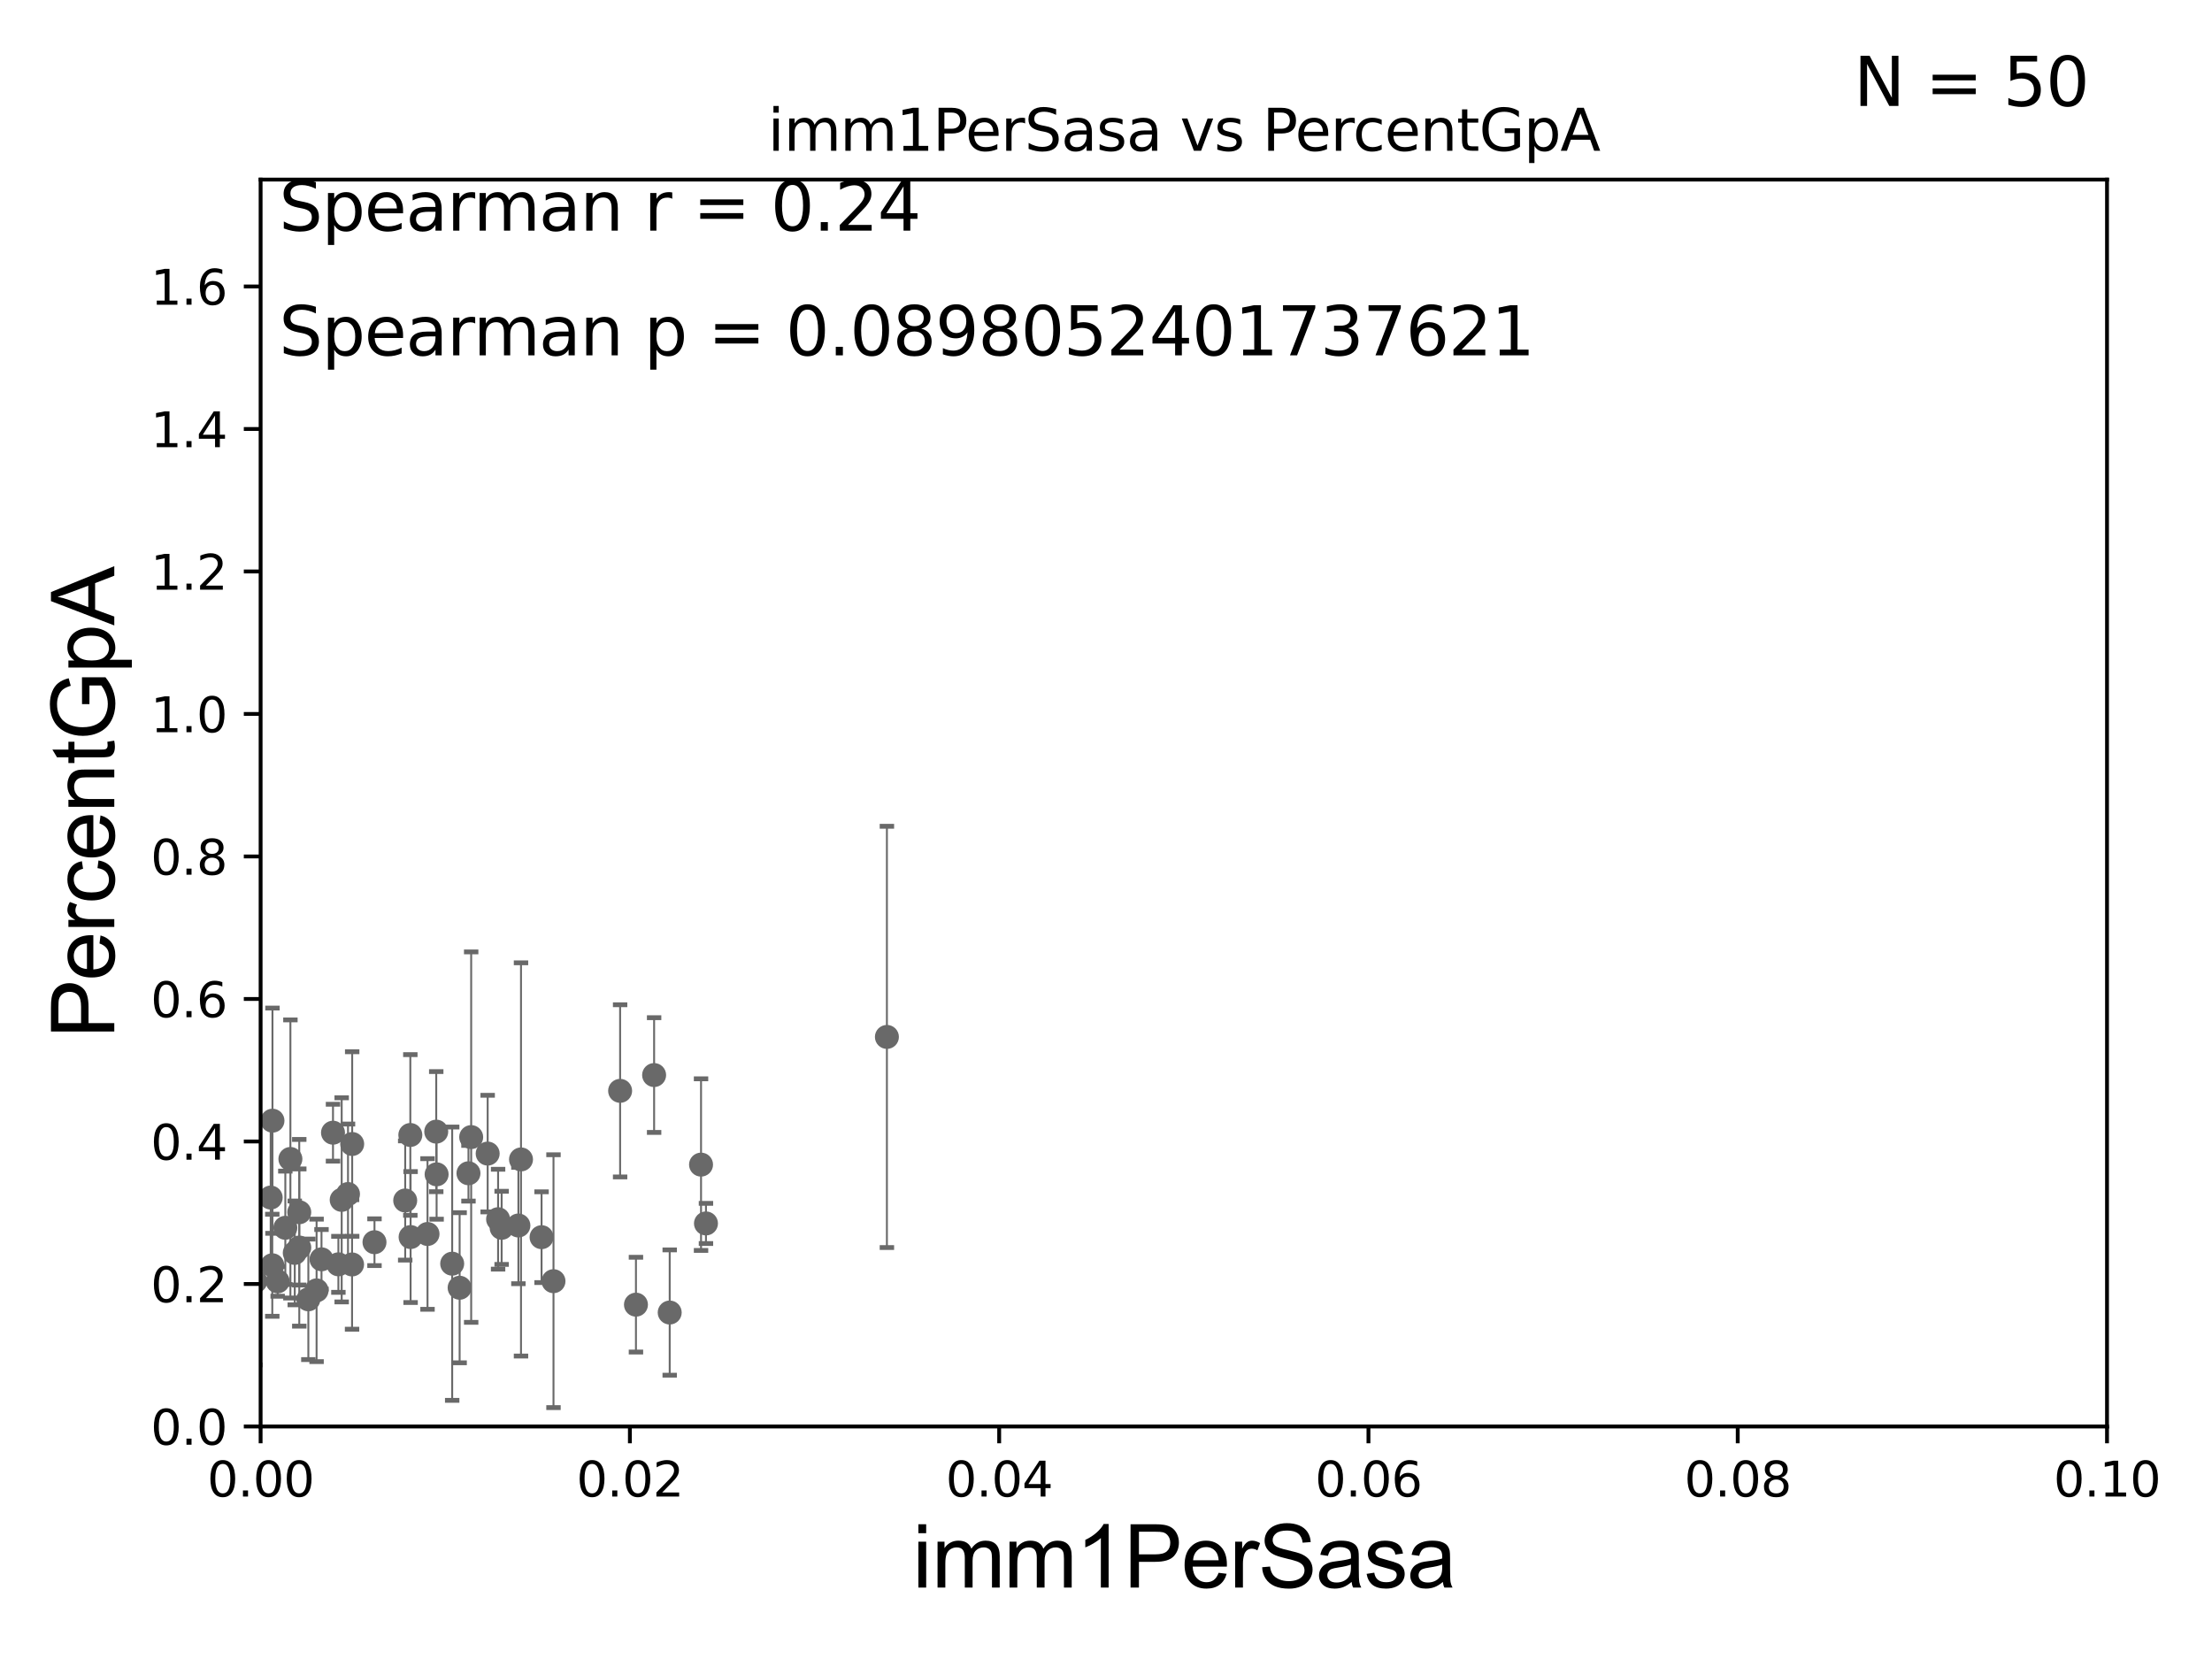 <?xml version="1.0" encoding="utf-8" standalone="no"?>
<!DOCTYPE svg PUBLIC "-//W3C//DTD SVG 1.1//EN"
  "http://www.w3.org/Graphics/SVG/1.1/DTD/svg11.dtd">
<svg xmlns:xlink="http://www.w3.org/1999/xlink" width="460.8pt" height="345.6pt" viewBox="0 0 460.8 345.6" xmlns="http://www.w3.org/2000/svg" version="1.1">
 <defs>
  <style type="text/css">*{stroke-linejoin: round; stroke-linecap: butt}</style>
 </defs>
 <g id="figure_1">
  <g id="patch_1">
   <path d="M 0 345.6 
L 460.8 345.6 
L 460.8 0 
L 0 0 
z
" style="fill: #ffffff"/>
  </g>
  <g id="axes_1">
   <g id="patch_2">
    <path d="M 54.29 297.16 
L 438.93 297.16 
L 438.93 37.411 
L 54.29 37.411 
z
" style="fill: #ffffff"/>
   </g>
   <g id="PathCollection_1">
    <defs>
     <path id="m7dac96ec09" d="M 0 1.118 
C 0.297 1.118 0.581 1 0.791 0.791 
C 1 0.581 1.118 0.297 1.118 0 
C 1.118 -0.297 1 -0.581 0.791 -0.791 
C 0.581 -1 0.297 -1.118 0 -1.118 
C -0.297 -1.118 -0.581 -1 -0.791 -0.791 
C -1 -0.581 -1.118 -0.297 -1.118 0 
C -1.118 0.297 -1 0.581 -0.791 0.791 
C -0.581 1 -0.297 1.118 0 1.118 
z
" style="stroke: #696969"/>
    </defs>
    <g clip-path="url(#pe0290c8306)">
     <use xlink:href="#m7dac96ec09" x="73.341" y="263.409" style="fill: #696969; stroke: #696969"/>
     <use xlink:href="#m7dac96ec09" x="146.039" y="242.612" style="fill: #696969; stroke: #696969"/>
     <use xlink:href="#m7dac96ec09" x="95.75" y="268.263" style="fill: #696969; stroke: #696969"/>
     <use xlink:href="#m7dac96ec09" x="85.535" y="257.701" style="fill: #696969; stroke: #696969"/>
     <use xlink:href="#m7dac96ec09" x="129.182" y="227.243" style="fill: #696969; stroke: #696969"/>
     <use xlink:href="#m7dac96ec09" x="147.065" y="254.865" style="fill: #696969; stroke: #696969"/>
     <use xlink:href="#m7dac96ec09" x="136.264" y="223.955" style="fill: #696969; stroke: #696969"/>
     <use xlink:href="#m7dac96ec09" x="112.818" y="257.728" style="fill: #696969; stroke: #696969"/>
     <use xlink:href="#m7dac96ec09" x="107.992" y="255.294" style="fill: #696969; stroke: #696969"/>
     <use xlink:href="#m7dac96ec09" x="104.501" y="255.778" style="fill: #696969; stroke: #696969"/>
     <use xlink:href="#m7dac96ec09" x="90.954" y="244.636" style="fill: #696969; stroke: #696969"/>
     <use xlink:href="#m7dac96ec09" x="139.511" y="273.424" style="fill: #696969; stroke: #696969"/>
     <use xlink:href="#m7dac96ec09" x="101.591" y="240.315" style="fill: #696969; stroke: #696969"/>
     <use xlink:href="#m7dac96ec09" x="132.481" y="271.784" style="fill: #696969; stroke: #696969"/>
     <use xlink:href="#m7dac96ec09" x="184.758" y="216.01" style="fill: #696969; stroke: #696969"/>
     <use xlink:href="#m7dac96ec09" x="98.155" y="236.878" style="fill: #696969; stroke: #696969"/>
     <use xlink:href="#m7dac96ec09" x="89.061" y="257.063" style="fill: #696969; stroke: #696969"/>
     <use xlink:href="#m7dac96ec09" x="51.821" y="243.11" style="fill: #696969; stroke: #696969"/>
     <use xlink:href="#m7dac96ec09" x="66.974" y="262.338" style="fill: #696969; stroke: #696969"/>
     <use xlink:href="#m7dac96ec09" x="84.411" y="250.087" style="fill: #696969; stroke: #696969"/>
     <use xlink:href="#m7dac96ec09" x="56.387" y="249.472" style="fill: #696969; stroke: #696969"/>
     <use xlink:href="#m7dac96ec09" x="103.762" y="253.982" style="fill: #696969; stroke: #696969"/>
     <use xlink:href="#m7dac96ec09" x="64.235" y="270.673" style="fill: #696969; stroke: #696969"/>
     <use xlink:href="#m7dac96ec09" x="61.405" y="261.002" style="fill: #696969; stroke: #696969"/>
     <use xlink:href="#m7dac96ec09" x="62.345" y="259.885" style="fill: #696969; stroke: #696969"/>
     <use xlink:href="#m7dac96ec09" x="42.654" y="256.614" style="fill: #696969; stroke: #696969"/>
     <use xlink:href="#m7dac96ec09" x="53.199" y="266.898" style="fill: #696969; stroke: #696969"/>
     <use xlink:href="#m7dac96ec09" x="60.496" y="241.432" style="fill: #696969; stroke: #696969"/>
     <use xlink:href="#m7dac96ec09" x="50.671" y="265.953" style="fill: #696969; stroke: #696969"/>
     <use xlink:href="#m7dac96ec09" x="115.302" y="266.894" style="fill: #696969; stroke: #696969"/>
     <use xlink:href="#m7dac96ec09" x="57.843" y="266.934" style="fill: #696969; stroke: #696969"/>
     <use xlink:href="#m7dac96ec09" x="38.828" y="265.912" style="fill: #696969; stroke: #696969"/>
     <use xlink:href="#m7dac96ec09" x="108.535" y="241.53" style="fill: #696969; stroke: #696969"/>
     <use xlink:href="#m7dac96ec09" x="78.013" y="258.775" style="fill: #696969; stroke: #696969"/>
     <use xlink:href="#m7dac96ec09" x="72.495" y="248.742" style="fill: #696969; stroke: #696969"/>
     <use xlink:href="#m7dac96ec09" x="71.179" y="249.955" style="fill: #696969; stroke: #696969"/>
     <use xlink:href="#m7dac96ec09" x="59.439" y="255.774" style="fill: #696969; stroke: #696969"/>
     <use xlink:href="#m7dac96ec09" x="85.479" y="236.438" style="fill: #696969; stroke: #696969"/>
     <use xlink:href="#m7dac96ec09" x="97.591" y="244.413" style="fill: #696969; stroke: #696969"/>
     <use xlink:href="#m7dac96ec09" x="65.95" y="268.808" style="fill: #696969; stroke: #696969"/>
     <use xlink:href="#m7dac96ec09" x="51.763" y="261.073" style="fill: #696969; stroke: #696969"/>
     <use xlink:href="#m7dac96ec09" x="73.367" y="238.315" style="fill: #696969; stroke: #696969"/>
     <use xlink:href="#m7dac96ec09" x="34.38" y="255.321" style="fill: #696969; stroke: #696969"/>
     <use xlink:href="#m7dac96ec09" x="70.493" y="263.384" style="fill: #696969; stroke: #696969"/>
     <use xlink:href="#m7dac96ec09" x="56.722" y="263.577" style="fill: #696969; stroke: #696969"/>
     <use xlink:href="#m7dac96ec09" x="56.76" y="233.459" style="fill: #696969; stroke: #696969"/>
     <use xlink:href="#m7dac96ec09" x="90.876" y="235.74" style="fill: #696969; stroke: #696969"/>
     <use xlink:href="#m7dac96ec09" x="69.369" y="235.96" style="fill: #696969; stroke: #696969"/>
     <use xlink:href="#m7dac96ec09" x="94.199" y="263.249" style="fill: #696969; stroke: #696969"/>
     <use xlink:href="#m7dac96ec09" x="62.34" y="252.533" style="fill: #696969; stroke: #696969"/>
    </g>
   </g>
   <g id="matplotlib.axis_1">
    <g id="xtick_1">
     <g id="line2d_1">
      <defs>
       <path id="m2b8b6e046e" d="M 0 0 
L 0 3.5 
" style="stroke: #000000; stroke-width: 0.8"/>
      </defs>
      <g>
       <use xlink:href="#m2b8b6e046e" x="54.29" y="297.16" style="stroke: #000000; stroke-width: 0.8"/>
      </g>
     </g>
     <g id="text_1">
      <!-- 0.00 -->
      <g transform="translate(43.157 311.758)scale(0.1 -0.1)">
       <defs>
        <path id="DejaVuSans-30" d="M 2034 4250 
Q 1547 4250 1301 3770 
Q 1056 3291 1056 2328 
Q 1056 1369 1301 889 
Q 1547 409 2034 409 
Q 2525 409 2770 889 
Q 3016 1369 3016 2328 
Q 3016 3291 2770 3770 
Q 2525 4250 2034 4250 
z
M 2034 4750 
Q 2819 4750 3233 4129 
Q 3647 3509 3647 2328 
Q 3647 1150 3233 529 
Q 2819 -91 2034 -91 
Q 1250 -91 836 529 
Q 422 1150 422 2328 
Q 422 3509 836 4129 
Q 1250 4750 2034 4750 
z
" transform="scale(0.016)"/>
        <path id="DejaVuSans-2e" d="M 684 794 
L 1344 794 
L 1344 0 
L 684 0 
L 684 794 
z
" transform="scale(0.016)"/>
       </defs>
       <use xlink:href="#DejaVuSans-30"/>
       <use xlink:href="#DejaVuSans-2e" x="63.623"/>
       <use xlink:href="#DejaVuSans-30" x="95.41"/>
       <use xlink:href="#DejaVuSans-30" x="159.033"/>
      </g>
     </g>
    </g>
    <g id="xtick_2">
     <g id="line2d_2">
      <g>
       <use xlink:href="#m2b8b6e046e" x="131.218" y="297.16" style="stroke: #000000; stroke-width: 0.8"/>
      </g>
     </g>
     <g id="text_2">
      <!-- 0.02 -->
      <g transform="translate(120.085 311.758)scale(0.1 -0.1)">
       <defs>
        <path id="DejaVuSans-32" d="M 1228 531 
L 3431 531 
L 3431 0 
L 469 0 
L 469 531 
Q 828 903 1448 1529 
Q 2069 2156 2228 2338 
Q 2531 2678 2651 2914 
Q 2772 3150 2772 3378 
Q 2772 3750 2511 3984 
Q 2250 4219 1831 4219 
Q 1534 4219 1204 4116 
Q 875 4013 500 3803 
L 500 4441 
Q 881 4594 1212 4672 
Q 1544 4750 1819 4750 
Q 2544 4750 2975 4387 
Q 3406 4025 3406 3419 
Q 3406 3131 3298 2873 
Q 3191 2616 2906 2266 
Q 2828 2175 2409 1742 
Q 1991 1309 1228 531 
z
" transform="scale(0.016)"/>
       </defs>
       <use xlink:href="#DejaVuSans-30"/>
       <use xlink:href="#DejaVuSans-2e" x="63.623"/>
       <use xlink:href="#DejaVuSans-30" x="95.41"/>
       <use xlink:href="#DejaVuSans-32" x="159.033"/>
      </g>
     </g>
    </g>
    <g id="xtick_3">
     <g id="line2d_3">
      <g>
       <use xlink:href="#m2b8b6e046e" x="208.146" y="297.16" style="stroke: #000000; stroke-width: 0.8"/>
      </g>
     </g>
     <g id="text_3">
      <!-- 0.04 -->
      <g transform="translate(197.013 311.758)scale(0.1 -0.1)">
       <defs>
        <path id="DejaVuSans-34" d="M 2419 4116 
L 825 1625 
L 2419 1625 
L 2419 4116 
z
M 2253 4666 
L 3047 4666 
L 3047 1625 
L 3713 1625 
L 3713 1100 
L 3047 1100 
L 3047 0 
L 2419 0 
L 2419 1100 
L 313 1100 
L 313 1709 
L 2253 4666 
z
" transform="scale(0.016)"/>
       </defs>
       <use xlink:href="#DejaVuSans-30"/>
       <use xlink:href="#DejaVuSans-2e" x="63.623"/>
       <use xlink:href="#DejaVuSans-30" x="95.41"/>
       <use xlink:href="#DejaVuSans-34" x="159.033"/>
      </g>
     </g>
    </g>
    <g id="xtick_4">
     <g id="line2d_4">
      <g>
       <use xlink:href="#m2b8b6e046e" x="285.074" y="297.16" style="stroke: #000000; stroke-width: 0.8"/>
      </g>
     </g>
     <g id="text_4">
      <!-- 0.06 -->
      <g transform="translate(273.941 311.758)scale(0.1 -0.1)">
       <defs>
        <path id="DejaVuSans-36" d="M 2113 2584 
Q 1688 2584 1439 2293 
Q 1191 2003 1191 1497 
Q 1191 994 1439 701 
Q 1688 409 2113 409 
Q 2538 409 2786 701 
Q 3034 994 3034 1497 
Q 3034 2003 2786 2293 
Q 2538 2584 2113 2584 
z
M 3366 4563 
L 3366 3988 
Q 3128 4100 2886 4159 
Q 2644 4219 2406 4219 
Q 1781 4219 1451 3797 
Q 1122 3375 1075 2522 
Q 1259 2794 1537 2939 
Q 1816 3084 2150 3084 
Q 2853 3084 3261 2657 
Q 3669 2231 3669 1497 
Q 3669 778 3244 343 
Q 2819 -91 2113 -91 
Q 1303 -91 875 529 
Q 447 1150 447 2328 
Q 447 3434 972 4092 
Q 1497 4750 2381 4750 
Q 2619 4750 2861 4703 
Q 3103 4656 3366 4563 
z
" transform="scale(0.016)"/>
       </defs>
       <use xlink:href="#DejaVuSans-30"/>
       <use xlink:href="#DejaVuSans-2e" x="63.623"/>
       <use xlink:href="#DejaVuSans-30" x="95.41"/>
       <use xlink:href="#DejaVuSans-36" x="159.033"/>
      </g>
     </g>
    </g>
    <g id="xtick_5">
     <g id="line2d_5">
      <g>
       <use xlink:href="#m2b8b6e046e" x="362.002" y="297.16" style="stroke: #000000; stroke-width: 0.8"/>
      </g>
     </g>
     <g id="text_5">
      <!-- 0.08 -->
      <g transform="translate(350.869 311.758)scale(0.1 -0.1)">
       <defs>
        <path id="DejaVuSans-38" d="M 2034 2216 
Q 1584 2216 1326 1975 
Q 1069 1734 1069 1313 
Q 1069 891 1326 650 
Q 1584 409 2034 409 
Q 2484 409 2743 651 
Q 3003 894 3003 1313 
Q 3003 1734 2745 1975 
Q 2488 2216 2034 2216 
z
M 1403 2484 
Q 997 2584 770 2862 
Q 544 3141 544 3541 
Q 544 4100 942 4425 
Q 1341 4750 2034 4750 
Q 2731 4750 3128 4425 
Q 3525 4100 3525 3541 
Q 3525 3141 3298 2862 
Q 3072 2584 2669 2484 
Q 3125 2378 3379 2068 
Q 3634 1759 3634 1313 
Q 3634 634 3220 271 
Q 2806 -91 2034 -91 
Q 1263 -91 848 271 
Q 434 634 434 1313 
Q 434 1759 690 2068 
Q 947 2378 1403 2484 
z
M 1172 3481 
Q 1172 3119 1398 2916 
Q 1625 2713 2034 2713 
Q 2441 2713 2670 2916 
Q 2900 3119 2900 3481 
Q 2900 3844 2670 4047 
Q 2441 4250 2034 4250 
Q 1625 4250 1398 4047 
Q 1172 3844 1172 3481 
z
" transform="scale(0.016)"/>
       </defs>
       <use xlink:href="#DejaVuSans-30"/>
       <use xlink:href="#DejaVuSans-2e" x="63.623"/>
       <use xlink:href="#DejaVuSans-30" x="95.41"/>
       <use xlink:href="#DejaVuSans-38" x="159.033"/>
      </g>
     </g>
    </g>
    <g id="xtick_6">
     <g id="line2d_6">
      <g>
       <use xlink:href="#m2b8b6e046e" x="438.93" y="297.16" style="stroke: #000000; stroke-width: 0.8"/>
      </g>
     </g>
     <g id="text_6">
      <!-- 0.10 -->
      <g transform="translate(427.797 311.758)scale(0.1 -0.1)">
       <defs>
        <path id="DejaVuSans-31" d="M 794 531 
L 1825 531 
L 1825 4091 
L 703 3866 
L 703 4441 
L 1819 4666 
L 2450 4666 
L 2450 531 
L 3481 531 
L 3481 0 
L 794 0 
L 794 531 
z
" transform="scale(0.016)"/>
       </defs>
       <use xlink:href="#DejaVuSans-30"/>
       <use xlink:href="#DejaVuSans-2e" x="63.623"/>
       <use xlink:href="#DejaVuSans-31" x="95.41"/>
       <use xlink:href="#DejaVuSans-30" x="159.033"/>
      </g>
     </g>
    </g>
    <g id="text_7">
     <!-- imm1PerSasa -->
     <g transform="translate(190.094 330.722)scale(0.18 -0.18)">
      <defs>
       <path id="ArialMT-69" d="M 425 3934 
L 425 4581 
L 988 4581 
L 988 3934 
L 425 3934 
z
M 425 0 
L 425 3319 
L 988 3319 
L 988 0 
L 425 0 
z
" transform="scale(0.016)"/>
       <path id="ArialMT-6d" d="M 422 0 
L 422 3319 
L 925 3319 
L 925 2853 
Q 1081 3097 1340 3245 
Q 1600 3394 1931 3394 
Q 2300 3394 2536 3241 
Q 2772 3088 2869 2813 
Q 3263 3394 3894 3394 
Q 4388 3394 4653 3120 
Q 4919 2847 4919 2278 
L 4919 0 
L 4359 0 
L 4359 2091 
Q 4359 2428 4304 2576 
Q 4250 2725 4106 2815 
Q 3963 2906 3769 2906 
Q 3419 2906 3187 2673 
Q 2956 2441 2956 1928 
L 2956 0 
L 2394 0 
L 2394 2156 
Q 2394 2531 2256 2718 
Q 2119 2906 1806 2906 
Q 1569 2906 1367 2781 
Q 1166 2656 1075 2415 
Q 984 2175 984 1722 
L 984 0 
L 422 0 
z
" transform="scale(0.016)"/>
       <path id="ArialMT-31" d="M 2384 0 
L 1822 0 
L 1822 3584 
Q 1619 3391 1289 3197 
Q 959 3003 697 2906 
L 697 3450 
Q 1169 3672 1522 3987 
Q 1875 4303 2022 4600 
L 2384 4600 
L 2384 0 
z
" transform="scale(0.016)"/>
       <path id="ArialMT-50" d="M 494 0 
L 494 4581 
L 2222 4581 
Q 2678 4581 2919 4538 
Q 3256 4481 3484 4323 
Q 3713 4166 3852 3881 
Q 3991 3597 3991 3256 
Q 3991 2672 3619 2267 
Q 3247 1863 2275 1863 
L 1100 1863 
L 1100 0 
L 494 0 
z
M 1100 2403 
L 2284 2403 
Q 2872 2403 3119 2622 
Q 3366 2841 3366 3238 
Q 3366 3525 3220 3729 
Q 3075 3934 2838 4000 
Q 2684 4041 2272 4041 
L 1100 4041 
L 1100 2403 
z
" transform="scale(0.016)"/>
       <path id="ArialMT-65" d="M 2694 1069 
L 3275 997 
Q 3138 488 2766 206 
Q 2394 -75 1816 -75 
Q 1088 -75 661 373 
Q 234 822 234 1631 
Q 234 2469 665 2931 
Q 1097 3394 1784 3394 
Q 2450 3394 2872 2941 
Q 3294 2488 3294 1666 
Q 3294 1616 3291 1516 
L 816 1516 
Q 847 969 1125 678 
Q 1403 388 1819 388 
Q 2128 388 2347 550 
Q 2566 713 2694 1069 
z
M 847 1978 
L 2700 1978 
Q 2663 2397 2488 2606 
Q 2219 2931 1791 2931 
Q 1403 2931 1139 2672 
Q 875 2413 847 1978 
z
" transform="scale(0.016)"/>
       <path id="ArialMT-72" d="M 416 0 
L 416 3319 
L 922 3319 
L 922 2816 
Q 1116 3169 1280 3281 
Q 1444 3394 1641 3394 
Q 1925 3394 2219 3213 
L 2025 2691 
Q 1819 2813 1613 2813 
Q 1428 2813 1281 2702 
Q 1134 2591 1072 2394 
Q 978 2094 978 1738 
L 978 0 
L 416 0 
z
" transform="scale(0.016)"/>
       <path id="ArialMT-53" d="M 288 1472 
L 859 1522 
Q 900 1178 1048 958 
Q 1197 738 1509 602 
Q 1822 466 2213 466 
Q 2559 466 2825 569 
Q 3091 672 3220 851 
Q 3350 1031 3350 1244 
Q 3350 1459 3225 1620 
Q 3100 1781 2813 1891 
Q 2628 1963 1997 2114 
Q 1366 2266 1113 2400 
Q 784 2572 623 2826 
Q 463 3081 463 3397 
Q 463 3744 659 4045 
Q 856 4347 1234 4503 
Q 1613 4659 2075 4659 
Q 2584 4659 2973 4495 
Q 3363 4331 3572 4012 
Q 3781 3694 3797 3291 
L 3216 3247 
Q 3169 3681 2898 3903 
Q 2628 4125 2100 4125 
Q 1550 4125 1298 3923 
Q 1047 3722 1047 3438 
Q 1047 3191 1225 3031 
Q 1400 2872 2139 2705 
Q 2878 2538 3153 2413 
Q 3553 2228 3743 1945 
Q 3934 1663 3934 1294 
Q 3934 928 3725 604 
Q 3516 281 3123 101 
Q 2731 -78 2241 -78 
Q 1619 -78 1198 103 
Q 778 284 539 648 
Q 300 1013 288 1472 
z
" transform="scale(0.016)"/>
       <path id="ArialMT-61" d="M 2588 409 
Q 2275 144 1986 34 
Q 1697 -75 1366 -75 
Q 819 -75 525 192 
Q 231 459 231 875 
Q 231 1119 342 1320 
Q 453 1522 633 1644 
Q 813 1766 1038 1828 
Q 1203 1872 1538 1913 
Q 2219 1994 2541 2106 
Q 2544 2222 2544 2253 
Q 2544 2597 2384 2738 
Q 2169 2928 1744 2928 
Q 1347 2928 1158 2789 
Q 969 2650 878 2297 
L 328 2372 
Q 403 2725 575 2942 
Q 747 3159 1072 3276 
Q 1397 3394 1825 3394 
Q 2250 3394 2515 3294 
Q 2781 3194 2906 3042 
Q 3031 2891 3081 2659 
Q 3109 2516 3109 2141 
L 3109 1391 
Q 3109 606 3145 398 
Q 3181 191 3288 0 
L 2700 0 
Q 2613 175 2588 409 
z
M 2541 1666 
Q 2234 1541 1622 1453 
Q 1275 1403 1131 1340 
Q 988 1278 909 1158 
Q 831 1038 831 891 
Q 831 666 1001 516 
Q 1172 366 1500 366 
Q 1825 366 2078 508 
Q 2331 650 2450 897 
Q 2541 1088 2541 1459 
L 2541 1666 
z
" transform="scale(0.016)"/>
       <path id="ArialMT-73" d="M 197 991 
L 753 1078 
Q 800 744 1014 566 
Q 1228 388 1613 388 
Q 2000 388 2187 545 
Q 2375 703 2375 916 
Q 2375 1106 2209 1216 
Q 2094 1291 1634 1406 
Q 1016 1563 777 1677 
Q 538 1791 414 1992 
Q 291 2194 291 2438 
Q 291 2659 392 2848 
Q 494 3038 669 3163 
Q 800 3259 1026 3326 
Q 1253 3394 1513 3394 
Q 1903 3394 2198 3281 
Q 2494 3169 2634 2976 
Q 2775 2784 2828 2463 
L 2278 2388 
Q 2241 2644 2061 2787 
Q 1881 2931 1553 2931 
Q 1166 2931 1000 2803 
Q 834 2675 834 2503 
Q 834 2394 903 2306 
Q 972 2216 1119 2156 
Q 1203 2125 1616 2013 
Q 2213 1853 2448 1751 
Q 2684 1650 2818 1456 
Q 2953 1263 2953 975 
Q 2953 694 2789 445 
Q 2625 197 2315 61 
Q 2006 -75 1616 -75 
Q 969 -75 630 194 
Q 291 463 197 991 
z
" transform="scale(0.016)"/>
      </defs>
      <use xlink:href="#ArialMT-69"/>
      <use xlink:href="#ArialMT-6d" x="22.217"/>
      <use xlink:href="#ArialMT-6d" x="105.518"/>
      <use xlink:href="#ArialMT-31" x="188.818"/>
      <use xlink:href="#ArialMT-50" x="244.434"/>
      <use xlink:href="#ArialMT-65" x="311.133"/>
      <use xlink:href="#ArialMT-72" x="366.748"/>
      <use xlink:href="#ArialMT-53" x="400.049"/>
      <use xlink:href="#ArialMT-61" x="466.748"/>
      <use xlink:href="#ArialMT-73" x="522.363"/>
      <use xlink:href="#ArialMT-61" x="572.363"/>
     </g>
    </g>
   </g>
   <g id="matplotlib.axis_2">
    <g id="ytick_1">
     <g id="line2d_7">
      <defs>
       <path id="m78ddc3789b" d="M 0 0 
L -3.5 0 
" style="stroke: #000000; stroke-width: 0.8"/>
      </defs>
      <g>
       <use xlink:href="#m78ddc3789b" x="54.29" y="297.16" style="stroke: #000000; stroke-width: 0.8"/>
      </g>
     </g>
     <g id="text_8">
      <!-- 0.0 -->
      <g transform="translate(31.387 300.959)scale(0.1 -0.1)">
       <use xlink:href="#DejaVuSans-30"/>
       <use xlink:href="#DejaVuSans-2e" x="63.623"/>
       <use xlink:href="#DejaVuSans-30" x="95.41"/>
      </g>
     </g>
    </g>
    <g id="ytick_2">
     <g id="line2d_8">
      <g>
       <use xlink:href="#m78ddc3789b" x="54.29" y="267.474" style="stroke: #000000; stroke-width: 0.8"/>
      </g>
     </g>
     <g id="text_9">
      <!-- 0.2 -->
      <g transform="translate(31.387 271.274)scale(0.1 -0.1)">
       <use xlink:href="#DejaVuSans-30"/>
       <use xlink:href="#DejaVuSans-2e" x="63.623"/>
       <use xlink:href="#DejaVuSans-32" x="95.41"/>
      </g>
     </g>
    </g>
    <g id="ytick_3">
     <g id="line2d_9">
      <g>
       <use xlink:href="#m78ddc3789b" x="54.29" y="237.789" style="stroke: #000000; stroke-width: 0.8"/>
      </g>
     </g>
     <g id="text_10">
      <!-- 0.4 -->
      <g transform="translate(31.387 241.588)scale(0.1 -0.1)">
       <use xlink:href="#DejaVuSans-30"/>
       <use xlink:href="#DejaVuSans-2e" x="63.623"/>
       <use xlink:href="#DejaVuSans-34" x="95.41"/>
      </g>
     </g>
    </g>
    <g id="ytick_4">
     <g id="line2d_10">
      <g>
       <use xlink:href="#m78ddc3789b" x="54.29" y="208.103" style="stroke: #000000; stroke-width: 0.8"/>
      </g>
     </g>
     <g id="text_11">
      <!-- 0.6 -->
      <g transform="translate(31.387 211.902)scale(0.1 -0.1)">
       <use xlink:href="#DejaVuSans-30"/>
       <use xlink:href="#DejaVuSans-2e" x="63.623"/>
       <use xlink:href="#DejaVuSans-36" x="95.41"/>
      </g>
     </g>
    </g>
    <g id="ytick_5">
     <g id="line2d_11">
      <g>
       <use xlink:href="#m78ddc3789b" x="54.29" y="178.418" style="stroke: #000000; stroke-width: 0.8"/>
      </g>
     </g>
     <g id="text_12">
      <!-- 0.8 -->
      <g transform="translate(31.387 182.217)scale(0.1 -0.1)">
       <use xlink:href="#DejaVuSans-30"/>
       <use xlink:href="#DejaVuSans-2e" x="63.623"/>
       <use xlink:href="#DejaVuSans-38" x="95.41"/>
      </g>
     </g>
    </g>
    <g id="ytick_6">
     <g id="line2d_12">
      <g>
       <use xlink:href="#m78ddc3789b" x="54.29" y="148.732" style="stroke: #000000; stroke-width: 0.8"/>
      </g>
     </g>
     <g id="text_13">
      <!-- 1.0 -->
      <g transform="translate(31.387 152.531)scale(0.1 -0.1)">
       <use xlink:href="#DejaVuSans-31"/>
       <use xlink:href="#DejaVuSans-2e" x="63.623"/>
       <use xlink:href="#DejaVuSans-30" x="95.41"/>
      </g>
     </g>
    </g>
    <g id="ytick_7">
     <g id="line2d_13">
      <g>
       <use xlink:href="#m78ddc3789b" x="54.29" y="119.047" style="stroke: #000000; stroke-width: 0.8"/>
      </g>
     </g>
     <g id="text_14">
      <!-- 1.2 -->
      <g transform="translate(31.387 122.846)scale(0.1 -0.1)">
       <use xlink:href="#DejaVuSans-31"/>
       <use xlink:href="#DejaVuSans-2e" x="63.623"/>
       <use xlink:href="#DejaVuSans-32" x="95.41"/>
      </g>
     </g>
    </g>
    <g id="ytick_8">
     <g id="line2d_14">
      <g>
       <use xlink:href="#m78ddc3789b" x="54.29" y="89.361" style="stroke: #000000; stroke-width: 0.8"/>
      </g>
     </g>
     <g id="text_15">
      <!-- 1.4 -->
      <g transform="translate(31.387 93.16)scale(0.1 -0.1)">
       <use xlink:href="#DejaVuSans-31"/>
       <use xlink:href="#DejaVuSans-2e" x="63.623"/>
       <use xlink:href="#DejaVuSans-34" x="95.41"/>
      </g>
     </g>
    </g>
    <g id="ytick_9">
     <g id="line2d_15">
      <g>
       <use xlink:href="#m78ddc3789b" x="54.29" y="59.675" style="stroke: #000000; stroke-width: 0.8"/>
      </g>
     </g>
     <g id="text_16">
      <!-- 1.6 -->
      <g transform="translate(31.387 63.475)scale(0.1 -0.1)">
       <use xlink:href="#DejaVuSans-31"/>
       <use xlink:href="#DejaVuSans-2e" x="63.623"/>
       <use xlink:href="#DejaVuSans-36" x="95.41"/>
      </g>
     </g>
    </g>
    <g id="text_17">
     <!-- PercentGpA -->
     <g transform="translate(23.809 216.309)rotate(-90)scale(0.18 -0.18)">
      <defs>
       <path id="ArialMT-63" d="M 2588 1216 
L 3141 1144 
Q 3050 572 2676 248 
Q 2303 -75 1759 -75 
Q 1078 -75 664 370 
Q 250 816 250 1647 
Q 250 2184 428 2587 
Q 606 2991 970 3192 
Q 1334 3394 1763 3394 
Q 2303 3394 2647 3120 
Q 2991 2847 3088 2344 
L 2541 2259 
Q 2463 2594 2264 2762 
Q 2066 2931 1784 2931 
Q 1359 2931 1093 2626 
Q 828 2322 828 1663 
Q 828 994 1084 691 
Q 1341 388 1753 388 
Q 2084 388 2306 591 
Q 2528 794 2588 1216 
z
" transform="scale(0.016)"/>
       <path id="ArialMT-6e" d="M 422 0 
L 422 3319 
L 928 3319 
L 928 2847 
Q 1294 3394 1984 3394 
Q 2284 3394 2536 3286 
Q 2788 3178 2913 3003 
Q 3038 2828 3088 2588 
Q 3119 2431 3119 2041 
L 3119 0 
L 2556 0 
L 2556 2019 
Q 2556 2363 2490 2533 
Q 2425 2703 2258 2804 
Q 2091 2906 1866 2906 
Q 1506 2906 1245 2678 
Q 984 2450 984 1813 
L 984 0 
L 422 0 
z
" transform="scale(0.016)"/>
       <path id="ArialMT-74" d="M 1650 503 
L 1731 6 
Q 1494 -44 1306 -44 
Q 1000 -44 831 53 
Q 663 150 594 308 
Q 525 466 525 972 
L 525 2881 
L 113 2881 
L 113 3319 
L 525 3319 
L 525 4141 
L 1084 4478 
L 1084 3319 
L 1650 3319 
L 1650 2881 
L 1084 2881 
L 1084 941 
Q 1084 700 1114 631 
Q 1144 563 1211 522 
Q 1278 481 1403 481 
Q 1497 481 1650 503 
z
" transform="scale(0.016)"/>
       <path id="ArialMT-47" d="M 2638 1797 
L 2638 2334 
L 4578 2338 
L 4578 638 
Q 4131 281 3656 101 
Q 3181 -78 2681 -78 
Q 2006 -78 1454 211 
Q 903 500 622 1047 
Q 341 1594 341 2269 
Q 341 2938 620 3517 
Q 900 4097 1425 4378 
Q 1950 4659 2634 4659 
Q 3131 4659 3532 4498 
Q 3934 4338 4162 4050 
Q 4391 3763 4509 3300 
L 3963 3150 
Q 3859 3500 3706 3700 
Q 3553 3900 3268 4020 
Q 2984 4141 2638 4141 
Q 2222 4141 1919 4014 
Q 1616 3888 1430 3681 
Q 1244 3475 1141 3228 
Q 966 2803 966 2306 
Q 966 1694 1177 1281 
Q 1388 869 1791 669 
Q 2194 469 2647 469 
Q 3041 469 3416 620 
Q 3791 772 3984 944 
L 3984 1797 
L 2638 1797 
z
" transform="scale(0.016)"/>
       <path id="ArialMT-70" d="M 422 -1272 
L 422 3319 
L 934 3319 
L 934 2888 
Q 1116 3141 1344 3267 
Q 1572 3394 1897 3394 
Q 2322 3394 2647 3175 
Q 2972 2956 3137 2557 
Q 3303 2159 3303 1684 
Q 3303 1175 3120 767 
Q 2938 359 2589 142 
Q 2241 -75 1856 -75 
Q 1575 -75 1351 44 
Q 1128 163 984 344 
L 984 -1272 
L 422 -1272 
z
M 931 1641 
Q 931 1000 1190 694 
Q 1450 388 1819 388 
Q 2194 388 2461 705 
Q 2728 1022 2728 1688 
Q 2728 2322 2467 2637 
Q 2206 2953 1844 2953 
Q 1484 2953 1207 2617 
Q 931 2281 931 1641 
z
" transform="scale(0.016)"/>
       <path id="ArialMT-41" d="M -9 0 
L 1750 4581 
L 2403 4581 
L 4278 0 
L 3588 0 
L 3053 1388 
L 1138 1388 
L 634 0 
L -9 0 
z
M 1313 1881 
L 2866 1881 
L 2388 3150 
Q 2169 3728 2063 4100 
Q 1975 3659 1816 3225 
L 1313 1881 
z
" transform="scale(0.016)"/>
      </defs>
      <use xlink:href="#ArialMT-50"/>
      <use xlink:href="#ArialMT-65" x="66.699"/>
      <use xlink:href="#ArialMT-72" x="122.314"/>
      <use xlink:href="#ArialMT-63" x="155.615"/>
      <use xlink:href="#ArialMT-65" x="205.615"/>
      <use xlink:href="#ArialMT-6e" x="261.23"/>
      <use xlink:href="#ArialMT-74" x="316.846"/>
      <use xlink:href="#ArialMT-47" x="344.629"/>
      <use xlink:href="#ArialMT-70" x="422.412"/>
      <use xlink:href="#ArialMT-41" x="478.027"/>
     </g>
    </g>
   </g>
   <g id="LineCollection_1">
    <path d="M 73.341 276.896 
L 73.341 249.921 
" clip-path="url(#pe0290c8306)" style="fill: none; stroke: #696969; stroke-width: 0.4"/>
    <path d="M 146.039 260.49 
L 146.039 224.734 
" clip-path="url(#pe0290c8306)" style="fill: none; stroke: #696969; stroke-width: 0.4"/>
    <path d="M 95.75 283.899 
L 95.75 252.626 
" clip-path="url(#pe0290c8306)" style="fill: none; stroke: #696969; stroke-width: 0.4"/>
    <path d="M 85.535 271.339 
L 85.535 244.064 
" clip-path="url(#pe0290c8306)" style="fill: none; stroke: #696969; stroke-width: 0.4"/>
    <path d="M 129.182 245.176 
L 129.182 209.31 
" clip-path="url(#pe0290c8306)" style="fill: none; stroke: #696969; stroke-width: 0.4"/>
    <path d="M 147.065 259.047 
L 147.065 250.682 
" clip-path="url(#pe0290c8306)" style="fill: none; stroke: #696969; stroke-width: 0.4"/>
    <path d="M 136.264 235.904 
L 136.264 212.006 
" clip-path="url(#pe0290c8306)" style="fill: none; stroke: #696969; stroke-width: 0.4"/>
    <path d="M 112.818 267.181 
L 112.818 248.275 
" clip-path="url(#pe0290c8306)" style="fill: none; stroke: #696969; stroke-width: 0.4"/>
    <path d="M 107.992 267.418 
L 107.992 243.17 
" clip-path="url(#pe0290c8306)" style="fill: none; stroke: #696969; stroke-width: 0.4"/>
    <path d="M 104.501 263.397 
L 104.501 248.159 
" clip-path="url(#pe0290c8306)" style="fill: none; stroke: #696969; stroke-width: 0.4"/>
    <path d="M 90.954 253.98 
L 90.954 235.291 
" clip-path="url(#pe0290c8306)" style="fill: none; stroke: #696969; stroke-width: 0.4"/>
    <path d="M 139.511 286.472 
L 139.511 260.376 
" clip-path="url(#pe0290c8306)" style="fill: none; stroke: #696969; stroke-width: 0.4"/>
    <path d="M 101.591 252.463 
L 101.591 228.166 
" clip-path="url(#pe0290c8306)" style="fill: none; stroke: #696969; stroke-width: 0.4"/>
    <path d="M 132.481 281.654 
L 132.481 261.913 
" clip-path="url(#pe0290c8306)" style="fill: none; stroke: #696969; stroke-width: 0.4"/>
    <path d="M 184.758 259.888 
L 184.758 172.132 
" clip-path="url(#pe0290c8306)" style="fill: none; stroke: #696969; stroke-width: 0.4"/>
    <path d="M 98.155 275.463 
L 98.155 198.294 
" clip-path="url(#pe0290c8306)" style="fill: none; stroke: #696969; stroke-width: 0.4"/>
    <path d="M 89.061 272.751 
L 89.061 241.375 
" clip-path="url(#pe0290c8306)" style="fill: none; stroke: #696969; stroke-width: 0.4"/>
    <path d="M 51.821 249.973 
L 51.821 236.247 
" clip-path="url(#pe0290c8306)" style="fill: none; stroke: #696969; stroke-width: 0.4"/>
    <path d="M 66.974 268.545 
L 66.974 256.131 
" clip-path="url(#pe0290c8306)" style="fill: none; stroke: #696969; stroke-width: 0.4"/>
    <path d="M 84.411 262.503 
L 84.411 237.671 
" clip-path="url(#pe0290c8306)" style="fill: none; stroke: #696969; stroke-width: 0.4"/>
    <path d="M 56.387 264.561 
L 56.387 234.383 
" clip-path="url(#pe0290c8306)" style="fill: none; stroke: #696969; stroke-width: 0.4"/>
    <path d="M 103.762 264.386 
L 103.762 243.578 
" clip-path="url(#pe0290c8306)" style="fill: none; stroke: #696969; stroke-width: 0.4"/>
    <path d="M 64.235 283.226 
L 64.235 258.12 
" clip-path="url(#pe0290c8306)" style="fill: none; stroke: #696969; stroke-width: 0.4"/>
    <path d="M 61.405 271.817 
L 61.405 250.188 
" clip-path="url(#pe0290c8306)" style="fill: none; stroke: #696969; stroke-width: 0.4"/>
    <path d="M 62.345 276.259 
L 62.345 243.511 
" clip-path="url(#pe0290c8306)" style="fill: none; stroke: #696969; stroke-width: 0.4"/>
    <path d="M 42.654 268.051 
L 42.654 245.177 
" clip-path="url(#pe0290c8306)" style="fill: none; stroke: #696969; stroke-width: 0.4"/>
    <path d="M 53.199 284.341 
L 53.199 249.455 
" clip-path="url(#pe0290c8306)" style="fill: none; stroke: #696969; stroke-width: 0.4"/>
    <path d="M 60.496 270.397 
L 60.496 212.467 
" clip-path="url(#pe0290c8306)" style="fill: none; stroke: #696969; stroke-width: 0.4"/>
    <path d="M 50.671 285.99 
L 50.671 245.916 
" clip-path="url(#pe0290c8306)" style="fill: none; stroke: #696969; stroke-width: 0.4"/>
    <path d="M 115.302 293.23 
L 115.302 240.559 
" clip-path="url(#pe0290c8306)" style="fill: none; stroke: #696969; stroke-width: 0.4"/>
    <path d="M 57.843 270.03 
L 57.843 263.838 
" clip-path="url(#pe0290c8306)" style="fill: none; stroke: #696969; stroke-width: 0.4"/>
    <path d="M 38.828 278.969 
L 38.828 252.856 
" clip-path="url(#pe0290c8306)" style="fill: none; stroke: #696969; stroke-width: 0.4"/>
    <path d="M 108.535 282.49 
L 108.535 200.57 
" clip-path="url(#pe0290c8306)" style="fill: none; stroke: #696969; stroke-width: 0.4"/>
    <path d="M 78.013 263.643 
L 78.013 253.908 
" clip-path="url(#pe0290c8306)" style="fill: none; stroke: #696969; stroke-width: 0.4"/>
    <path d="M 72.495 263.324 
L 72.495 234.16 
" clip-path="url(#pe0290c8306)" style="fill: none; stroke: #696969; stroke-width: 0.4"/>
    <path d="M 71.179 271.217 
L 71.179 228.693 
" clip-path="url(#pe0290c8306)" style="fill: none; stroke: #696969; stroke-width: 0.4"/>
    <path d="M 59.439 267.58 
L 59.439 243.967 
" clip-path="url(#pe0290c8306)" style="fill: none; stroke: #696969; stroke-width: 0.4"/>
    <path d="M 85.479 253.179 
L 85.479 219.697 
" clip-path="url(#pe0290c8306)" style="fill: none; stroke: #696969; stroke-width: 0.4"/>
    <path d="M 97.591 250.208 
L 97.591 238.617 
" clip-path="url(#pe0290c8306)" style="fill: none; stroke: #696969; stroke-width: 0.4"/>
    <path d="M 65.95 283.648 
L 65.95 253.968 
" clip-path="url(#pe0290c8306)" style="fill: none; stroke: #696969; stroke-width: 0.4"/>
    <path d="M 51.763 275.305 
L 51.763 246.84 
" clip-path="url(#pe0290c8306)" style="fill: none; stroke: #696969; stroke-width: 0.4"/>
    <path d="M 73.367 257.536 
L 73.367 219.094 
" clip-path="url(#pe0290c8306)" style="fill: none; stroke: #696969; stroke-width: 0.4"/>
    <path d="M 34.38 263.729 
L 34.38 246.913 
" clip-path="url(#pe0290c8306)" style="fill: none; stroke: #696969; stroke-width: 0.4"/>
    <path d="M 70.493 269.217 
L 70.493 257.551 
" clip-path="url(#pe0290c8306)" style="fill: none; stroke: #696969; stroke-width: 0.4"/>
    <path d="M 56.722 274.205 
L 56.722 252.95 
" clip-path="url(#pe0290c8306)" style="fill: none; stroke: #696969; stroke-width: 0.4"/>
    <path d="M 56.76 256.922 
L 56.76 209.995 
" clip-path="url(#pe0290c8306)" style="fill: none; stroke: #696969; stroke-width: 0.4"/>
    <path d="M 90.876 248.252 
L 90.876 223.227 
" clip-path="url(#pe0290c8306)" style="fill: none; stroke: #696969; stroke-width: 0.4"/>
    <path d="M 69.369 241.885 
L 69.369 230.036 
" clip-path="url(#pe0290c8306)" style="fill: none; stroke: #696969; stroke-width: 0.4"/>
    <path d="M 94.199 291.719 
L 94.199 234.778 
" clip-path="url(#pe0290c8306)" style="fill: none; stroke: #696969; stroke-width: 0.4"/>
    <path d="M 62.34 267.696 
L 62.34 237.369 
" clip-path="url(#pe0290c8306)" style="fill: none; stroke: #696969; stroke-width: 0.4"/>
   </g>
   <g id="line2d_16">
    <defs>
     <path id="mc3cb873545" d="M 1.5 0 
L -1.5 -0 
" style="stroke: #696969"/>
    </defs>
    <g clip-path="url(#pe0290c8306)">
     <use xlink:href="#mc3cb873545" x="73.341" y="276.896" style="fill: #696969; stroke: #696969"/>
     <use xlink:href="#mc3cb873545" x="146.039" y="260.49" style="fill: #696969; stroke: #696969"/>
     <use xlink:href="#mc3cb873545" x="95.75" y="283.899" style="fill: #696969; stroke: #696969"/>
     <use xlink:href="#mc3cb873545" x="85.535" y="271.339" style="fill: #696969; stroke: #696969"/>
     <use xlink:href="#mc3cb873545" x="129.182" y="245.176" style="fill: #696969; stroke: #696969"/>
     <use xlink:href="#mc3cb873545" x="147.065" y="259.047" style="fill: #696969; stroke: #696969"/>
     <use xlink:href="#mc3cb873545" x="136.264" y="235.904" style="fill: #696969; stroke: #696969"/>
     <use xlink:href="#mc3cb873545" x="112.818" y="267.181" style="fill: #696969; stroke: #696969"/>
     <use xlink:href="#mc3cb873545" x="107.992" y="267.418" style="fill: #696969; stroke: #696969"/>
     <use xlink:href="#mc3cb873545" x="104.501" y="263.397" style="fill: #696969; stroke: #696969"/>
     <use xlink:href="#mc3cb873545" x="90.954" y="253.98" style="fill: #696969; stroke: #696969"/>
     <use xlink:href="#mc3cb873545" x="139.511" y="286.472" style="fill: #696969; stroke: #696969"/>
     <use xlink:href="#mc3cb873545" x="101.591" y="252.463" style="fill: #696969; stroke: #696969"/>
     <use xlink:href="#mc3cb873545" x="132.481" y="281.654" style="fill: #696969; stroke: #696969"/>
     <use xlink:href="#mc3cb873545" x="184.758" y="259.888" style="fill: #696969; stroke: #696969"/>
     <use xlink:href="#mc3cb873545" x="98.155" y="275.463" style="fill: #696969; stroke: #696969"/>
     <use xlink:href="#mc3cb873545" x="89.061" y="272.751" style="fill: #696969; stroke: #696969"/>
     <use xlink:href="#mc3cb873545" x="51.821" y="249.973" style="fill: #696969; stroke: #696969"/>
     <use xlink:href="#mc3cb873545" x="66.974" y="268.545" style="fill: #696969; stroke: #696969"/>
     <use xlink:href="#mc3cb873545" x="84.411" y="262.503" style="fill: #696969; stroke: #696969"/>
     <use xlink:href="#mc3cb873545" x="56.387" y="264.561" style="fill: #696969; stroke: #696969"/>
     <use xlink:href="#mc3cb873545" x="103.762" y="264.386" style="fill: #696969; stroke: #696969"/>
     <use xlink:href="#mc3cb873545" x="64.235" y="283.226" style="fill: #696969; stroke: #696969"/>
     <use xlink:href="#mc3cb873545" x="61.405" y="271.817" style="fill: #696969; stroke: #696969"/>
     <use xlink:href="#mc3cb873545" x="62.345" y="276.259" style="fill: #696969; stroke: #696969"/>
     <use xlink:href="#mc3cb873545" x="42.654" y="268.051" style="fill: #696969; stroke: #696969"/>
     <use xlink:href="#mc3cb873545" x="53.199" y="284.341" style="fill: #696969; stroke: #696969"/>
     <use xlink:href="#mc3cb873545" x="60.496" y="270.397" style="fill: #696969; stroke: #696969"/>
     <use xlink:href="#mc3cb873545" x="50.671" y="285.99" style="fill: #696969; stroke: #696969"/>
     <use xlink:href="#mc3cb873545" x="115.302" y="293.23" style="fill: #696969; stroke: #696969"/>
     <use xlink:href="#mc3cb873545" x="57.843" y="270.03" style="fill: #696969; stroke: #696969"/>
     <use xlink:href="#mc3cb873545" x="38.828" y="278.969" style="fill: #696969; stroke: #696969"/>
     <use xlink:href="#mc3cb873545" x="108.535" y="282.49" style="fill: #696969; stroke: #696969"/>
     <use xlink:href="#mc3cb873545" x="78.013" y="263.643" style="fill: #696969; stroke: #696969"/>
     <use xlink:href="#mc3cb873545" x="72.495" y="263.324" style="fill: #696969; stroke: #696969"/>
     <use xlink:href="#mc3cb873545" x="71.179" y="271.217" style="fill: #696969; stroke: #696969"/>
     <use xlink:href="#mc3cb873545" x="59.439" y="267.58" style="fill: #696969; stroke: #696969"/>
     <use xlink:href="#mc3cb873545" x="85.479" y="253.179" style="fill: #696969; stroke: #696969"/>
     <use xlink:href="#mc3cb873545" x="97.591" y="250.208" style="fill: #696969; stroke: #696969"/>
     <use xlink:href="#mc3cb873545" x="65.95" y="283.648" style="fill: #696969; stroke: #696969"/>
     <use xlink:href="#mc3cb873545" x="51.763" y="275.305" style="fill: #696969; stroke: #696969"/>
     <use xlink:href="#mc3cb873545" x="73.367" y="257.536" style="fill: #696969; stroke: #696969"/>
     <use xlink:href="#mc3cb873545" x="34.38" y="263.729" style="fill: #696969; stroke: #696969"/>
     <use xlink:href="#mc3cb873545" x="70.493" y="269.217" style="fill: #696969; stroke: #696969"/>
     <use xlink:href="#mc3cb873545" x="56.722" y="274.205" style="fill: #696969; stroke: #696969"/>
     <use xlink:href="#mc3cb873545" x="56.76" y="256.922" style="fill: #696969; stroke: #696969"/>
     <use xlink:href="#mc3cb873545" x="90.876" y="248.252" style="fill: #696969; stroke: #696969"/>
     <use xlink:href="#mc3cb873545" x="69.369" y="241.885" style="fill: #696969; stroke: #696969"/>
     <use xlink:href="#mc3cb873545" x="94.199" y="291.719" style="fill: #696969; stroke: #696969"/>
     <use xlink:href="#mc3cb873545" x="62.34" y="267.696" style="fill: #696969; stroke: #696969"/>
    </g>
   </g>
   <g id="line2d_17">
    <g clip-path="url(#pe0290c8306)">
     <use xlink:href="#mc3cb873545" x="73.341" y="249.921" style="fill: #696969; stroke: #696969"/>
     <use xlink:href="#mc3cb873545" x="146.039" y="224.734" style="fill: #696969; stroke: #696969"/>
     <use xlink:href="#mc3cb873545" x="95.75" y="252.626" style="fill: #696969; stroke: #696969"/>
     <use xlink:href="#mc3cb873545" x="85.535" y="244.064" style="fill: #696969; stroke: #696969"/>
     <use xlink:href="#mc3cb873545" x="129.182" y="209.31" style="fill: #696969; stroke: #696969"/>
     <use xlink:href="#mc3cb873545" x="147.065" y="250.682" style="fill: #696969; stroke: #696969"/>
     <use xlink:href="#mc3cb873545" x="136.264" y="212.006" style="fill: #696969; stroke: #696969"/>
     <use xlink:href="#mc3cb873545" x="112.818" y="248.275" style="fill: #696969; stroke: #696969"/>
     <use xlink:href="#mc3cb873545" x="107.992" y="243.17" style="fill: #696969; stroke: #696969"/>
     <use xlink:href="#mc3cb873545" x="104.501" y="248.159" style="fill: #696969; stroke: #696969"/>
     <use xlink:href="#mc3cb873545" x="90.954" y="235.291" style="fill: #696969; stroke: #696969"/>
     <use xlink:href="#mc3cb873545" x="139.511" y="260.376" style="fill: #696969; stroke: #696969"/>
     <use xlink:href="#mc3cb873545" x="101.591" y="228.166" style="fill: #696969; stroke: #696969"/>
     <use xlink:href="#mc3cb873545" x="132.481" y="261.913" style="fill: #696969; stroke: #696969"/>
     <use xlink:href="#mc3cb873545" x="184.758" y="172.132" style="fill: #696969; stroke: #696969"/>
     <use xlink:href="#mc3cb873545" x="98.155" y="198.294" style="fill: #696969; stroke: #696969"/>
     <use xlink:href="#mc3cb873545" x="89.061" y="241.375" style="fill: #696969; stroke: #696969"/>
     <use xlink:href="#mc3cb873545" x="51.821" y="236.247" style="fill: #696969; stroke: #696969"/>
     <use xlink:href="#mc3cb873545" x="66.974" y="256.131" style="fill: #696969; stroke: #696969"/>
     <use xlink:href="#mc3cb873545" x="84.411" y="237.671" style="fill: #696969; stroke: #696969"/>
     <use xlink:href="#mc3cb873545" x="56.387" y="234.383" style="fill: #696969; stroke: #696969"/>
     <use xlink:href="#mc3cb873545" x="103.762" y="243.578" style="fill: #696969; stroke: #696969"/>
     <use xlink:href="#mc3cb873545" x="64.235" y="258.12" style="fill: #696969; stroke: #696969"/>
     <use xlink:href="#mc3cb873545" x="61.405" y="250.188" style="fill: #696969; stroke: #696969"/>
     <use xlink:href="#mc3cb873545" x="62.345" y="243.511" style="fill: #696969; stroke: #696969"/>
     <use xlink:href="#mc3cb873545" x="42.654" y="245.177" style="fill: #696969; stroke: #696969"/>
     <use xlink:href="#mc3cb873545" x="53.199" y="249.455" style="fill: #696969; stroke: #696969"/>
     <use xlink:href="#mc3cb873545" x="60.496" y="212.467" style="fill: #696969; stroke: #696969"/>
     <use xlink:href="#mc3cb873545" x="50.671" y="245.916" style="fill: #696969; stroke: #696969"/>
     <use xlink:href="#mc3cb873545" x="115.302" y="240.559" style="fill: #696969; stroke: #696969"/>
     <use xlink:href="#mc3cb873545" x="57.843" y="263.838" style="fill: #696969; stroke: #696969"/>
     <use xlink:href="#mc3cb873545" x="38.828" y="252.856" style="fill: #696969; stroke: #696969"/>
     <use xlink:href="#mc3cb873545" x="108.535" y="200.57" style="fill: #696969; stroke: #696969"/>
     <use xlink:href="#mc3cb873545" x="78.013" y="253.908" style="fill: #696969; stroke: #696969"/>
     <use xlink:href="#mc3cb873545" x="72.495" y="234.16" style="fill: #696969; stroke: #696969"/>
     <use xlink:href="#mc3cb873545" x="71.179" y="228.693" style="fill: #696969; stroke: #696969"/>
     <use xlink:href="#mc3cb873545" x="59.439" y="243.967" style="fill: #696969; stroke: #696969"/>
     <use xlink:href="#mc3cb873545" x="85.479" y="219.697" style="fill: #696969; stroke: #696969"/>
     <use xlink:href="#mc3cb873545" x="97.591" y="238.617" style="fill: #696969; stroke: #696969"/>
     <use xlink:href="#mc3cb873545" x="65.95" y="253.968" style="fill: #696969; stroke: #696969"/>
     <use xlink:href="#mc3cb873545" x="51.763" y="246.84" style="fill: #696969; stroke: #696969"/>
     <use xlink:href="#mc3cb873545" x="73.367" y="219.094" style="fill: #696969; stroke: #696969"/>
     <use xlink:href="#mc3cb873545" x="34.38" y="246.913" style="fill: #696969; stroke: #696969"/>
     <use xlink:href="#mc3cb873545" x="70.493" y="257.551" style="fill: #696969; stroke: #696969"/>
     <use xlink:href="#mc3cb873545" x="56.722" y="252.95" style="fill: #696969; stroke: #696969"/>
     <use xlink:href="#mc3cb873545" x="56.76" y="209.995" style="fill: #696969; stroke: #696969"/>
     <use xlink:href="#mc3cb873545" x="90.876" y="223.227" style="fill: #696969; stroke: #696969"/>
     <use xlink:href="#mc3cb873545" x="69.369" y="230.036" style="fill: #696969; stroke: #696969"/>
     <use xlink:href="#mc3cb873545" x="94.199" y="234.778" style="fill: #696969; stroke: #696969"/>
     <use xlink:href="#mc3cb873545" x="62.34" y="237.369" style="fill: #696969; stroke: #696969"/>
    </g>
   </g>
   <g id="line2d_18">
    <defs>
     <path id="m37e314830f" d="M 0 2 
C 0.53 2 1.039 1.789 1.414 1.414 
C 1.789 1.039 2 0.53 2 0 
C 2 -0.53 1.789 -1.039 1.414 -1.414 
C 1.039 -1.789 0.53 -2 0 -2 
C -0.53 -2 -1.039 -1.789 -1.414 -1.414 
C -1.789 -1.039 -2 -0.53 -2 0 
C -2 0.53 -1.789 1.039 -1.414 1.414 
C -1.039 1.789 -0.53 2 0 2 
z
" style="stroke: #696969"/>
    </defs>
    <g clip-path="url(#pe0290c8306)">
     <use xlink:href="#m37e314830f" x="73.341" y="263.409" style="fill: #696969; stroke: #696969"/>
     <use xlink:href="#m37e314830f" x="146.039" y="242.612" style="fill: #696969; stroke: #696969"/>
     <use xlink:href="#m37e314830f" x="95.75" y="268.263" style="fill: #696969; stroke: #696969"/>
     <use xlink:href="#m37e314830f" x="85.535" y="257.701" style="fill: #696969; stroke: #696969"/>
     <use xlink:href="#m37e314830f" x="129.182" y="227.243" style="fill: #696969; stroke: #696969"/>
     <use xlink:href="#m37e314830f" x="147.065" y="254.865" style="fill: #696969; stroke: #696969"/>
     <use xlink:href="#m37e314830f" x="136.264" y="223.955" style="fill: #696969; stroke: #696969"/>
     <use xlink:href="#m37e314830f" x="112.818" y="257.728" style="fill: #696969; stroke: #696969"/>
     <use xlink:href="#m37e314830f" x="107.992" y="255.294" style="fill: #696969; stroke: #696969"/>
     <use xlink:href="#m37e314830f" x="104.501" y="255.778" style="fill: #696969; stroke: #696969"/>
     <use xlink:href="#m37e314830f" x="90.954" y="244.636" style="fill: #696969; stroke: #696969"/>
     <use xlink:href="#m37e314830f" x="139.511" y="273.424" style="fill: #696969; stroke: #696969"/>
     <use xlink:href="#m37e314830f" x="101.591" y="240.315" style="fill: #696969; stroke: #696969"/>
     <use xlink:href="#m37e314830f" x="132.481" y="271.784" style="fill: #696969; stroke: #696969"/>
     <use xlink:href="#m37e314830f" x="184.758" y="216.01" style="fill: #696969; stroke: #696969"/>
     <use xlink:href="#m37e314830f" x="98.155" y="236.878" style="fill: #696969; stroke: #696969"/>
     <use xlink:href="#m37e314830f" x="89.061" y="257.063" style="fill: #696969; stroke: #696969"/>
     <use xlink:href="#m37e314830f" x="51.821" y="243.11" style="fill: #696969; stroke: #696969"/>
     <use xlink:href="#m37e314830f" x="66.974" y="262.338" style="fill: #696969; stroke: #696969"/>
     <use xlink:href="#m37e314830f" x="84.411" y="250.087" style="fill: #696969; stroke: #696969"/>
     <use xlink:href="#m37e314830f" x="56.387" y="249.472" style="fill: #696969; stroke: #696969"/>
     <use xlink:href="#m37e314830f" x="103.762" y="253.982" style="fill: #696969; stroke: #696969"/>
     <use xlink:href="#m37e314830f" x="64.235" y="270.673" style="fill: #696969; stroke: #696969"/>
     <use xlink:href="#m37e314830f" x="61.405" y="261.002" style="fill: #696969; stroke: #696969"/>
     <use xlink:href="#m37e314830f" x="62.345" y="259.885" style="fill: #696969; stroke: #696969"/>
     <use xlink:href="#m37e314830f" x="42.654" y="256.614" style="fill: #696969; stroke: #696969"/>
     <use xlink:href="#m37e314830f" x="53.199" y="266.898" style="fill: #696969; stroke: #696969"/>
     <use xlink:href="#m37e314830f" x="60.496" y="241.432" style="fill: #696969; stroke: #696969"/>
     <use xlink:href="#m37e314830f" x="50.671" y="265.953" style="fill: #696969; stroke: #696969"/>
     <use xlink:href="#m37e314830f" x="115.302" y="266.894" style="fill: #696969; stroke: #696969"/>
     <use xlink:href="#m37e314830f" x="57.843" y="266.934" style="fill: #696969; stroke: #696969"/>
     <use xlink:href="#m37e314830f" x="38.828" y="265.912" style="fill: #696969; stroke: #696969"/>
     <use xlink:href="#m37e314830f" x="108.535" y="241.53" style="fill: #696969; stroke: #696969"/>
     <use xlink:href="#m37e314830f" x="78.013" y="258.775" style="fill: #696969; stroke: #696969"/>
     <use xlink:href="#m37e314830f" x="72.495" y="248.742" style="fill: #696969; stroke: #696969"/>
     <use xlink:href="#m37e314830f" x="71.179" y="249.955" style="fill: #696969; stroke: #696969"/>
     <use xlink:href="#m37e314830f" x="59.439" y="255.774" style="fill: #696969; stroke: #696969"/>
     <use xlink:href="#m37e314830f" x="85.479" y="236.438" style="fill: #696969; stroke: #696969"/>
     <use xlink:href="#m37e314830f" x="97.591" y="244.413" style="fill: #696969; stroke: #696969"/>
     <use xlink:href="#m37e314830f" x="65.95" y="268.808" style="fill: #696969; stroke: #696969"/>
     <use xlink:href="#m37e314830f" x="51.763" y="261.073" style="fill: #696969; stroke: #696969"/>
     <use xlink:href="#m37e314830f" x="73.367" y="238.315" style="fill: #696969; stroke: #696969"/>
     <use xlink:href="#m37e314830f" x="34.38" y="255.321" style="fill: #696969; stroke: #696969"/>
     <use xlink:href="#m37e314830f" x="70.493" y="263.384" style="fill: #696969; stroke: #696969"/>
     <use xlink:href="#m37e314830f" x="56.722" y="263.577" style="fill: #696969; stroke: #696969"/>
     <use xlink:href="#m37e314830f" x="56.76" y="233.459" style="fill: #696969; stroke: #696969"/>
     <use xlink:href="#m37e314830f" x="90.876" y="235.74" style="fill: #696969; stroke: #696969"/>
     <use xlink:href="#m37e314830f" x="69.369" y="235.96" style="fill: #696969; stroke: #696969"/>
     <use xlink:href="#m37e314830f" x="94.199" y="263.249" style="fill: #696969; stroke: #696969"/>
     <use xlink:href="#m37e314830f" x="62.34" y="252.533" style="fill: #696969; stroke: #696969"/>
    </g>
   </g>
   <g id="patch_3">
    <path d="M 54.29 297.16 
L 54.29 37.411 
" style="fill: none; stroke: #000000; stroke-width: 0.8; stroke-linejoin: miter; stroke-linecap: square"/>
   </g>
   <g id="patch_4">
    <path d="M 438.93 297.16 
L 438.93 37.411 
" style="fill: none; stroke: #000000; stroke-width: 0.8; stroke-linejoin: miter; stroke-linecap: square"/>
   </g>
   <g id="patch_5">
    <path d="M 54.29 297.16 
L 438.93 297.16 
" style="fill: none; stroke: #000000; stroke-width: 0.8; stroke-linejoin: miter; stroke-linecap: square"/>
   </g>
   <g id="patch_6">
    <path d="M 54.29 37.411 
L 438.93 37.411 
" style="fill: none; stroke: #000000; stroke-width: 0.8; stroke-linejoin: miter; stroke-linecap: square"/>
   </g>
   <g id="text_18">
    <!-- N = 50 -->
    <g transform="translate(386.165 22.074)scale(0.14 -0.14)">
     <defs>
      <path id="DejaVuSans-4e" d="M 628 4666 
L 1478 4666 
L 3547 763 
L 3547 4666 
L 4159 4666 
L 4159 0 
L 3309 0 
L 1241 3903 
L 1241 0 
L 628 0 
L 628 4666 
z
" transform="scale(0.016)"/>
      <path id="DejaVuSans-20" transform="scale(0.016)"/>
      <path id="DejaVuSans-3d" d="M 678 2906 
L 4684 2906 
L 4684 2381 
L 678 2381 
L 678 2906 
z
M 678 1631 
L 4684 1631 
L 4684 1100 
L 678 1100 
L 678 1631 
z
" transform="scale(0.016)"/>
      <path id="DejaVuSans-35" d="M 691 4666 
L 3169 4666 
L 3169 4134 
L 1269 4134 
L 1269 2991 
Q 1406 3038 1543 3061 
Q 1681 3084 1819 3084 
Q 2600 3084 3056 2656 
Q 3513 2228 3513 1497 
Q 3513 744 3044 326 
Q 2575 -91 1722 -91 
Q 1428 -91 1123 -41 
Q 819 9 494 109 
L 494 744 
Q 775 591 1075 516 
Q 1375 441 1709 441 
Q 2250 441 2565 725 
Q 2881 1009 2881 1497 
Q 2881 1984 2565 2268 
Q 2250 2553 1709 2553 
Q 1456 2553 1204 2497 
Q 953 2441 691 2322 
L 691 4666 
z
" transform="scale(0.016)"/>
     </defs>
     <use xlink:href="#DejaVuSans-4e"/>
     <use xlink:href="#DejaVuSans-20" x="74.805"/>
     <use xlink:href="#DejaVuSans-3d" x="106.592"/>
     <use xlink:href="#DejaVuSans-20" x="190.381"/>
     <use xlink:href="#DejaVuSans-35" x="222.168"/>
     <use xlink:href="#DejaVuSans-30" x="285.791"/>
    </g>
   </g>
   <g id="text_19">
    <!-- Spearman r = 0.24 -->
    <g transform="translate(58.136 48.049)scale(0.14 -0.14)">
     <defs>
      <path id="DejaVuSans-53" d="M 3425 4513 
L 3425 3897 
Q 3066 4069 2747 4153 
Q 2428 4238 2131 4238 
Q 1616 4238 1336 4038 
Q 1056 3838 1056 3469 
Q 1056 3159 1242 3001 
Q 1428 2844 1947 2747 
L 2328 2669 
Q 3034 2534 3370 2195 
Q 3706 1856 3706 1288 
Q 3706 609 3251 259 
Q 2797 -91 1919 -91 
Q 1588 -91 1214 -16 
Q 841 59 441 206 
L 441 856 
Q 825 641 1194 531 
Q 1563 422 1919 422 
Q 2459 422 2753 634 
Q 3047 847 3047 1241 
Q 3047 1584 2836 1778 
Q 2625 1972 2144 2069 
L 1759 2144 
Q 1053 2284 737 2584 
Q 422 2884 422 3419 
Q 422 4038 858 4394 
Q 1294 4750 2059 4750 
Q 2388 4750 2728 4690 
Q 3069 4631 3425 4513 
z
" transform="scale(0.016)"/>
      <path id="DejaVuSans-70" d="M 1159 525 
L 1159 -1331 
L 581 -1331 
L 581 3500 
L 1159 3500 
L 1159 2969 
Q 1341 3281 1617 3432 
Q 1894 3584 2278 3584 
Q 2916 3584 3314 3078 
Q 3713 2572 3713 1747 
Q 3713 922 3314 415 
Q 2916 -91 2278 -91 
Q 1894 -91 1617 61 
Q 1341 213 1159 525 
z
M 3116 1747 
Q 3116 2381 2855 2742 
Q 2594 3103 2138 3103 
Q 1681 3103 1420 2742 
Q 1159 2381 1159 1747 
Q 1159 1113 1420 752 
Q 1681 391 2138 391 
Q 2594 391 2855 752 
Q 3116 1113 3116 1747 
z
" transform="scale(0.016)"/>
      <path id="DejaVuSans-65" d="M 3597 1894 
L 3597 1613 
L 953 1613 
Q 991 1019 1311 708 
Q 1631 397 2203 397 
Q 2534 397 2845 478 
Q 3156 559 3463 722 
L 3463 178 
Q 3153 47 2828 -22 
Q 2503 -91 2169 -91 
Q 1331 -91 842 396 
Q 353 884 353 1716 
Q 353 2575 817 3079 
Q 1281 3584 2069 3584 
Q 2775 3584 3186 3129 
Q 3597 2675 3597 1894 
z
M 3022 2063 
Q 3016 2534 2758 2815 
Q 2500 3097 2075 3097 
Q 1594 3097 1305 2825 
Q 1016 2553 972 2059 
L 3022 2063 
z
" transform="scale(0.016)"/>
      <path id="DejaVuSans-61" d="M 2194 1759 
Q 1497 1759 1228 1600 
Q 959 1441 959 1056 
Q 959 750 1161 570 
Q 1363 391 1709 391 
Q 2188 391 2477 730 
Q 2766 1069 2766 1631 
L 2766 1759 
L 2194 1759 
z
M 3341 1997 
L 3341 0 
L 2766 0 
L 2766 531 
Q 2569 213 2275 61 
Q 1981 -91 1556 -91 
Q 1019 -91 701 211 
Q 384 513 384 1019 
Q 384 1609 779 1909 
Q 1175 2209 1959 2209 
L 2766 2209 
L 2766 2266 
Q 2766 2663 2505 2880 
Q 2244 3097 1772 3097 
Q 1472 3097 1187 3025 
Q 903 2953 641 2809 
L 641 3341 
Q 956 3463 1253 3523 
Q 1550 3584 1831 3584 
Q 2591 3584 2966 3190 
Q 3341 2797 3341 1997 
z
" transform="scale(0.016)"/>
      <path id="DejaVuSans-72" d="M 2631 2963 
Q 2534 3019 2420 3045 
Q 2306 3072 2169 3072 
Q 1681 3072 1420 2755 
Q 1159 2438 1159 1844 
L 1159 0 
L 581 0 
L 581 3500 
L 1159 3500 
L 1159 2956 
Q 1341 3275 1631 3429 
Q 1922 3584 2338 3584 
Q 2397 3584 2469 3576 
Q 2541 3569 2628 3553 
L 2631 2963 
z
" transform="scale(0.016)"/>
      <path id="DejaVuSans-6d" d="M 3328 2828 
Q 3544 3216 3844 3400 
Q 4144 3584 4550 3584 
Q 5097 3584 5394 3201 
Q 5691 2819 5691 2113 
L 5691 0 
L 5113 0 
L 5113 2094 
Q 5113 2597 4934 2840 
Q 4756 3084 4391 3084 
Q 3944 3084 3684 2787 
Q 3425 2491 3425 1978 
L 3425 0 
L 2847 0 
L 2847 2094 
Q 2847 2600 2669 2842 
Q 2491 3084 2119 3084 
Q 1678 3084 1418 2786 
Q 1159 2488 1159 1978 
L 1159 0 
L 581 0 
L 581 3500 
L 1159 3500 
L 1159 2956 
Q 1356 3278 1631 3431 
Q 1906 3584 2284 3584 
Q 2666 3584 2933 3390 
Q 3200 3197 3328 2828 
z
" transform="scale(0.016)"/>
      <path id="DejaVuSans-6e" d="M 3513 2113 
L 3513 0 
L 2938 0 
L 2938 2094 
Q 2938 2591 2744 2837 
Q 2550 3084 2163 3084 
Q 1697 3084 1428 2787 
Q 1159 2491 1159 1978 
L 1159 0 
L 581 0 
L 581 3500 
L 1159 3500 
L 1159 2956 
Q 1366 3272 1645 3428 
Q 1925 3584 2291 3584 
Q 2894 3584 3203 3211 
Q 3513 2838 3513 2113 
z
" transform="scale(0.016)"/>
     </defs>
     <use xlink:href="#DejaVuSans-53"/>
     <use xlink:href="#DejaVuSans-70" x="63.477"/>
     <use xlink:href="#DejaVuSans-65" x="126.953"/>
     <use xlink:href="#DejaVuSans-61" x="188.477"/>
     <use xlink:href="#DejaVuSans-72" x="249.756"/>
     <use xlink:href="#DejaVuSans-6d" x="289.119"/>
     <use xlink:href="#DejaVuSans-61" x="386.531"/>
     <use xlink:href="#DejaVuSans-6e" x="447.811"/>
     <use xlink:href="#DejaVuSans-20" x="511.189"/>
     <use xlink:href="#DejaVuSans-72" x="542.977"/>
     <use xlink:href="#DejaVuSans-20" x="584.09"/>
     <use xlink:href="#DejaVuSans-3d" x="615.877"/>
     <use xlink:href="#DejaVuSans-20" x="699.666"/>
     <use xlink:href="#DejaVuSans-30" x="731.453"/>
     <use xlink:href="#DejaVuSans-2e" x="795.076"/>
     <use xlink:href="#DejaVuSans-32" x="826.863"/>
     <use xlink:href="#DejaVuSans-34" x="890.486"/>
    </g>
   </g>
   <g id="text_20">
    <!-- Spearman p = 0.0898052401737621 -->
    <g transform="translate(58.136 74.024)scale(0.14 -0.14)">
     <defs>
      <path id="DejaVuSans-39" d="M 703 97 
L 703 672 
Q 941 559 1184 500 
Q 1428 441 1663 441 
Q 2288 441 2617 861 
Q 2947 1281 2994 2138 
Q 2813 1869 2534 1725 
Q 2256 1581 1919 1581 
Q 1219 1581 811 2004 
Q 403 2428 403 3163 
Q 403 3881 828 4315 
Q 1253 4750 1959 4750 
Q 2769 4750 3195 4129 
Q 3622 3509 3622 2328 
Q 3622 1225 3098 567 
Q 2575 -91 1691 -91 
Q 1453 -91 1209 -44 
Q 966 3 703 97 
z
M 1959 2075 
Q 2384 2075 2632 2365 
Q 2881 2656 2881 3163 
Q 2881 3666 2632 3958 
Q 2384 4250 1959 4250 
Q 1534 4250 1286 3958 
Q 1038 3666 1038 3163 
Q 1038 2656 1286 2365 
Q 1534 2075 1959 2075 
z
" transform="scale(0.016)"/>
      <path id="DejaVuSans-37" d="M 525 4666 
L 3525 4666 
L 3525 4397 
L 1831 0 
L 1172 0 
L 2766 4134 
L 525 4134 
L 525 4666 
z
" transform="scale(0.016)"/>
      <path id="DejaVuSans-33" d="M 2597 2516 
Q 3050 2419 3304 2112 
Q 3559 1806 3559 1356 
Q 3559 666 3084 287 
Q 2609 -91 1734 -91 
Q 1441 -91 1130 -33 
Q 819 25 488 141 
L 488 750 
Q 750 597 1062 519 
Q 1375 441 1716 441 
Q 2309 441 2620 675 
Q 2931 909 2931 1356 
Q 2931 1769 2642 2001 
Q 2353 2234 1838 2234 
L 1294 2234 
L 1294 2753 
L 1863 2753 
Q 2328 2753 2575 2939 
Q 2822 3125 2822 3475 
Q 2822 3834 2567 4026 
Q 2313 4219 1838 4219 
Q 1578 4219 1281 4162 
Q 984 4106 628 3988 
L 628 4550 
Q 988 4650 1302 4700 
Q 1616 4750 1894 4750 
Q 2613 4750 3031 4423 
Q 3450 4097 3450 3541 
Q 3450 3153 3228 2886 
Q 3006 2619 2597 2516 
z
" transform="scale(0.016)"/>
     </defs>
     <use xlink:href="#DejaVuSans-53"/>
     <use xlink:href="#DejaVuSans-70" x="63.477"/>
     <use xlink:href="#DejaVuSans-65" x="126.953"/>
     <use xlink:href="#DejaVuSans-61" x="188.477"/>
     <use xlink:href="#DejaVuSans-72" x="249.756"/>
     <use xlink:href="#DejaVuSans-6d" x="289.119"/>
     <use xlink:href="#DejaVuSans-61" x="386.531"/>
     <use xlink:href="#DejaVuSans-6e" x="447.811"/>
     <use xlink:href="#DejaVuSans-20" x="511.189"/>
     <use xlink:href="#DejaVuSans-70" x="542.977"/>
     <use xlink:href="#DejaVuSans-20" x="606.453"/>
     <use xlink:href="#DejaVuSans-3d" x="638.24"/>
     <use xlink:href="#DejaVuSans-20" x="722.029"/>
     <use xlink:href="#DejaVuSans-30" x="753.816"/>
     <use xlink:href="#DejaVuSans-2e" x="817.439"/>
     <use xlink:href="#DejaVuSans-30" x="849.227"/>
     <use xlink:href="#DejaVuSans-38" x="912.85"/>
     <use xlink:href="#DejaVuSans-39" x="976.473"/>
     <use xlink:href="#DejaVuSans-38" x="1040.096"/>
     <use xlink:href="#DejaVuSans-30" x="1103.719"/>
     <use xlink:href="#DejaVuSans-35" x="1167.342"/>
     <use xlink:href="#DejaVuSans-32" x="1230.965"/>
     <use xlink:href="#DejaVuSans-34" x="1294.588"/>
     <use xlink:href="#DejaVuSans-30" x="1358.211"/>
     <use xlink:href="#DejaVuSans-31" x="1421.834"/>
     <use xlink:href="#DejaVuSans-37" x="1485.457"/>
     <use xlink:href="#DejaVuSans-33" x="1549.08"/>
     <use xlink:href="#DejaVuSans-37" x="1612.703"/>
     <use xlink:href="#DejaVuSans-36" x="1676.326"/>
     <use xlink:href="#DejaVuSans-32" x="1739.949"/>
     <use xlink:href="#DejaVuSans-31" x="1803.572"/>
    </g>
   </g>
   <g id="text_21">
    <!-- imm1PerSasa vs PercentGpA -->
    <g transform="translate(159.967 31.411)scale(0.12 -0.12)">
     <defs>
      <path id="DejaVuSans-69" d="M 603 3500 
L 1178 3500 
L 1178 0 
L 603 0 
L 603 3500 
z
M 603 4863 
L 1178 4863 
L 1178 4134 
L 603 4134 
L 603 4863 
z
" transform="scale(0.016)"/>
      <path id="DejaVuSans-50" d="M 1259 4147 
L 1259 2394 
L 2053 2394 
Q 2494 2394 2734 2622 
Q 2975 2850 2975 3272 
Q 2975 3691 2734 3919 
Q 2494 4147 2053 4147 
L 1259 4147 
z
M 628 4666 
L 2053 4666 
Q 2838 4666 3239 4311 
Q 3641 3956 3641 3272 
Q 3641 2581 3239 2228 
Q 2838 1875 2053 1875 
L 1259 1875 
L 1259 0 
L 628 0 
L 628 4666 
z
" transform="scale(0.016)"/>
      <path id="DejaVuSans-73" d="M 2834 3397 
L 2834 2853 
Q 2591 2978 2328 3040 
Q 2066 3103 1784 3103 
Q 1356 3103 1142 2972 
Q 928 2841 928 2578 
Q 928 2378 1081 2264 
Q 1234 2150 1697 2047 
L 1894 2003 
Q 2506 1872 2764 1633 
Q 3022 1394 3022 966 
Q 3022 478 2636 193 
Q 2250 -91 1575 -91 
Q 1294 -91 989 -36 
Q 684 19 347 128 
L 347 722 
Q 666 556 975 473 
Q 1284 391 1588 391 
Q 1994 391 2212 530 
Q 2431 669 2431 922 
Q 2431 1156 2273 1281 
Q 2116 1406 1581 1522 
L 1381 1569 
Q 847 1681 609 1914 
Q 372 2147 372 2553 
Q 372 3047 722 3315 
Q 1072 3584 1716 3584 
Q 2034 3584 2315 3537 
Q 2597 3491 2834 3397 
z
" transform="scale(0.016)"/>
      <path id="DejaVuSans-76" d="M 191 3500 
L 800 3500 
L 1894 563 
L 2988 3500 
L 3597 3500 
L 2284 0 
L 1503 0 
L 191 3500 
z
" transform="scale(0.016)"/>
      <path id="DejaVuSans-63" d="M 3122 3366 
L 3122 2828 
Q 2878 2963 2633 3030 
Q 2388 3097 2138 3097 
Q 1578 3097 1268 2742 
Q 959 2388 959 1747 
Q 959 1106 1268 751 
Q 1578 397 2138 397 
Q 2388 397 2633 464 
Q 2878 531 3122 666 
L 3122 134 
Q 2881 22 2623 -34 
Q 2366 -91 2075 -91 
Q 1284 -91 818 406 
Q 353 903 353 1747 
Q 353 2603 823 3093 
Q 1294 3584 2113 3584 
Q 2378 3584 2631 3529 
Q 2884 3475 3122 3366 
z
" transform="scale(0.016)"/>
      <path id="DejaVuSans-74" d="M 1172 4494 
L 1172 3500 
L 2356 3500 
L 2356 3053 
L 1172 3053 
L 1172 1153 
Q 1172 725 1289 603 
Q 1406 481 1766 481 
L 2356 481 
L 2356 0 
L 1766 0 
Q 1100 0 847 248 
Q 594 497 594 1153 
L 594 3053 
L 172 3053 
L 172 3500 
L 594 3500 
L 594 4494 
L 1172 4494 
z
" transform="scale(0.016)"/>
      <path id="DejaVuSans-47" d="M 3809 666 
L 3809 1919 
L 2778 1919 
L 2778 2438 
L 4434 2438 
L 4434 434 
Q 4069 175 3628 42 
Q 3188 -91 2688 -91 
Q 1594 -91 976 548 
Q 359 1188 359 2328 
Q 359 3472 976 4111 
Q 1594 4750 2688 4750 
Q 3144 4750 3555 4637 
Q 3966 4525 4313 4306 
L 4313 3634 
Q 3963 3931 3569 4081 
Q 3175 4231 2741 4231 
Q 1884 4231 1454 3753 
Q 1025 3275 1025 2328 
Q 1025 1384 1454 906 
Q 1884 428 2741 428 
Q 3075 428 3337 486 
Q 3600 544 3809 666 
z
" transform="scale(0.016)"/>
      <path id="DejaVuSans-41" d="M 2188 4044 
L 1331 1722 
L 3047 1722 
L 2188 4044 
z
M 1831 4666 
L 2547 4666 
L 4325 0 
L 3669 0 
L 3244 1197 
L 1141 1197 
L 716 0 
L 50 0 
L 1831 4666 
z
" transform="scale(0.016)"/>
     </defs>
     <use xlink:href="#DejaVuSans-69"/>
     <use xlink:href="#DejaVuSans-6d" x="27.783"/>
     <use xlink:href="#DejaVuSans-6d" x="125.195"/>
     <use xlink:href="#DejaVuSans-31" x="222.607"/>
     <use xlink:href="#DejaVuSans-50" x="286.23"/>
     <use xlink:href="#DejaVuSans-65" x="342.908"/>
     <use xlink:href="#DejaVuSans-72" x="404.432"/>
     <use xlink:href="#DejaVuSans-53" x="445.545"/>
     <use xlink:href="#DejaVuSans-61" x="509.021"/>
     <use xlink:href="#DejaVuSans-73" x="570.301"/>
     <use xlink:href="#DejaVuSans-61" x="622.4"/>
     <use xlink:href="#DejaVuSans-20" x="683.68"/>
     <use xlink:href="#DejaVuSans-76" x="715.467"/>
     <use xlink:href="#DejaVuSans-73" x="774.646"/>
     <use xlink:href="#DejaVuSans-20" x="826.746"/>
     <use xlink:href="#DejaVuSans-50" x="858.533"/>
     <use xlink:href="#DejaVuSans-65" x="915.211"/>
     <use xlink:href="#DejaVuSans-72" x="976.734"/>
     <use xlink:href="#DejaVuSans-63" x="1015.598"/>
     <use xlink:href="#DejaVuSans-65" x="1070.578"/>
     <use xlink:href="#DejaVuSans-6e" x="1132.102"/>
     <use xlink:href="#DejaVuSans-74" x="1195.48"/>
     <use xlink:href="#DejaVuSans-47" x="1234.689"/>
     <use xlink:href="#DejaVuSans-70" x="1312.18"/>
     <use xlink:href="#DejaVuSans-41" x="1375.656"/>
    </g>
   </g>
  </g>
 </g>
 <defs>
  <clipPath id="pe0290c8306">
   <rect x="54.29" y="37.411" width="384.64" height="259.749"/>
  </clipPath>
 </defs>
</svg>
